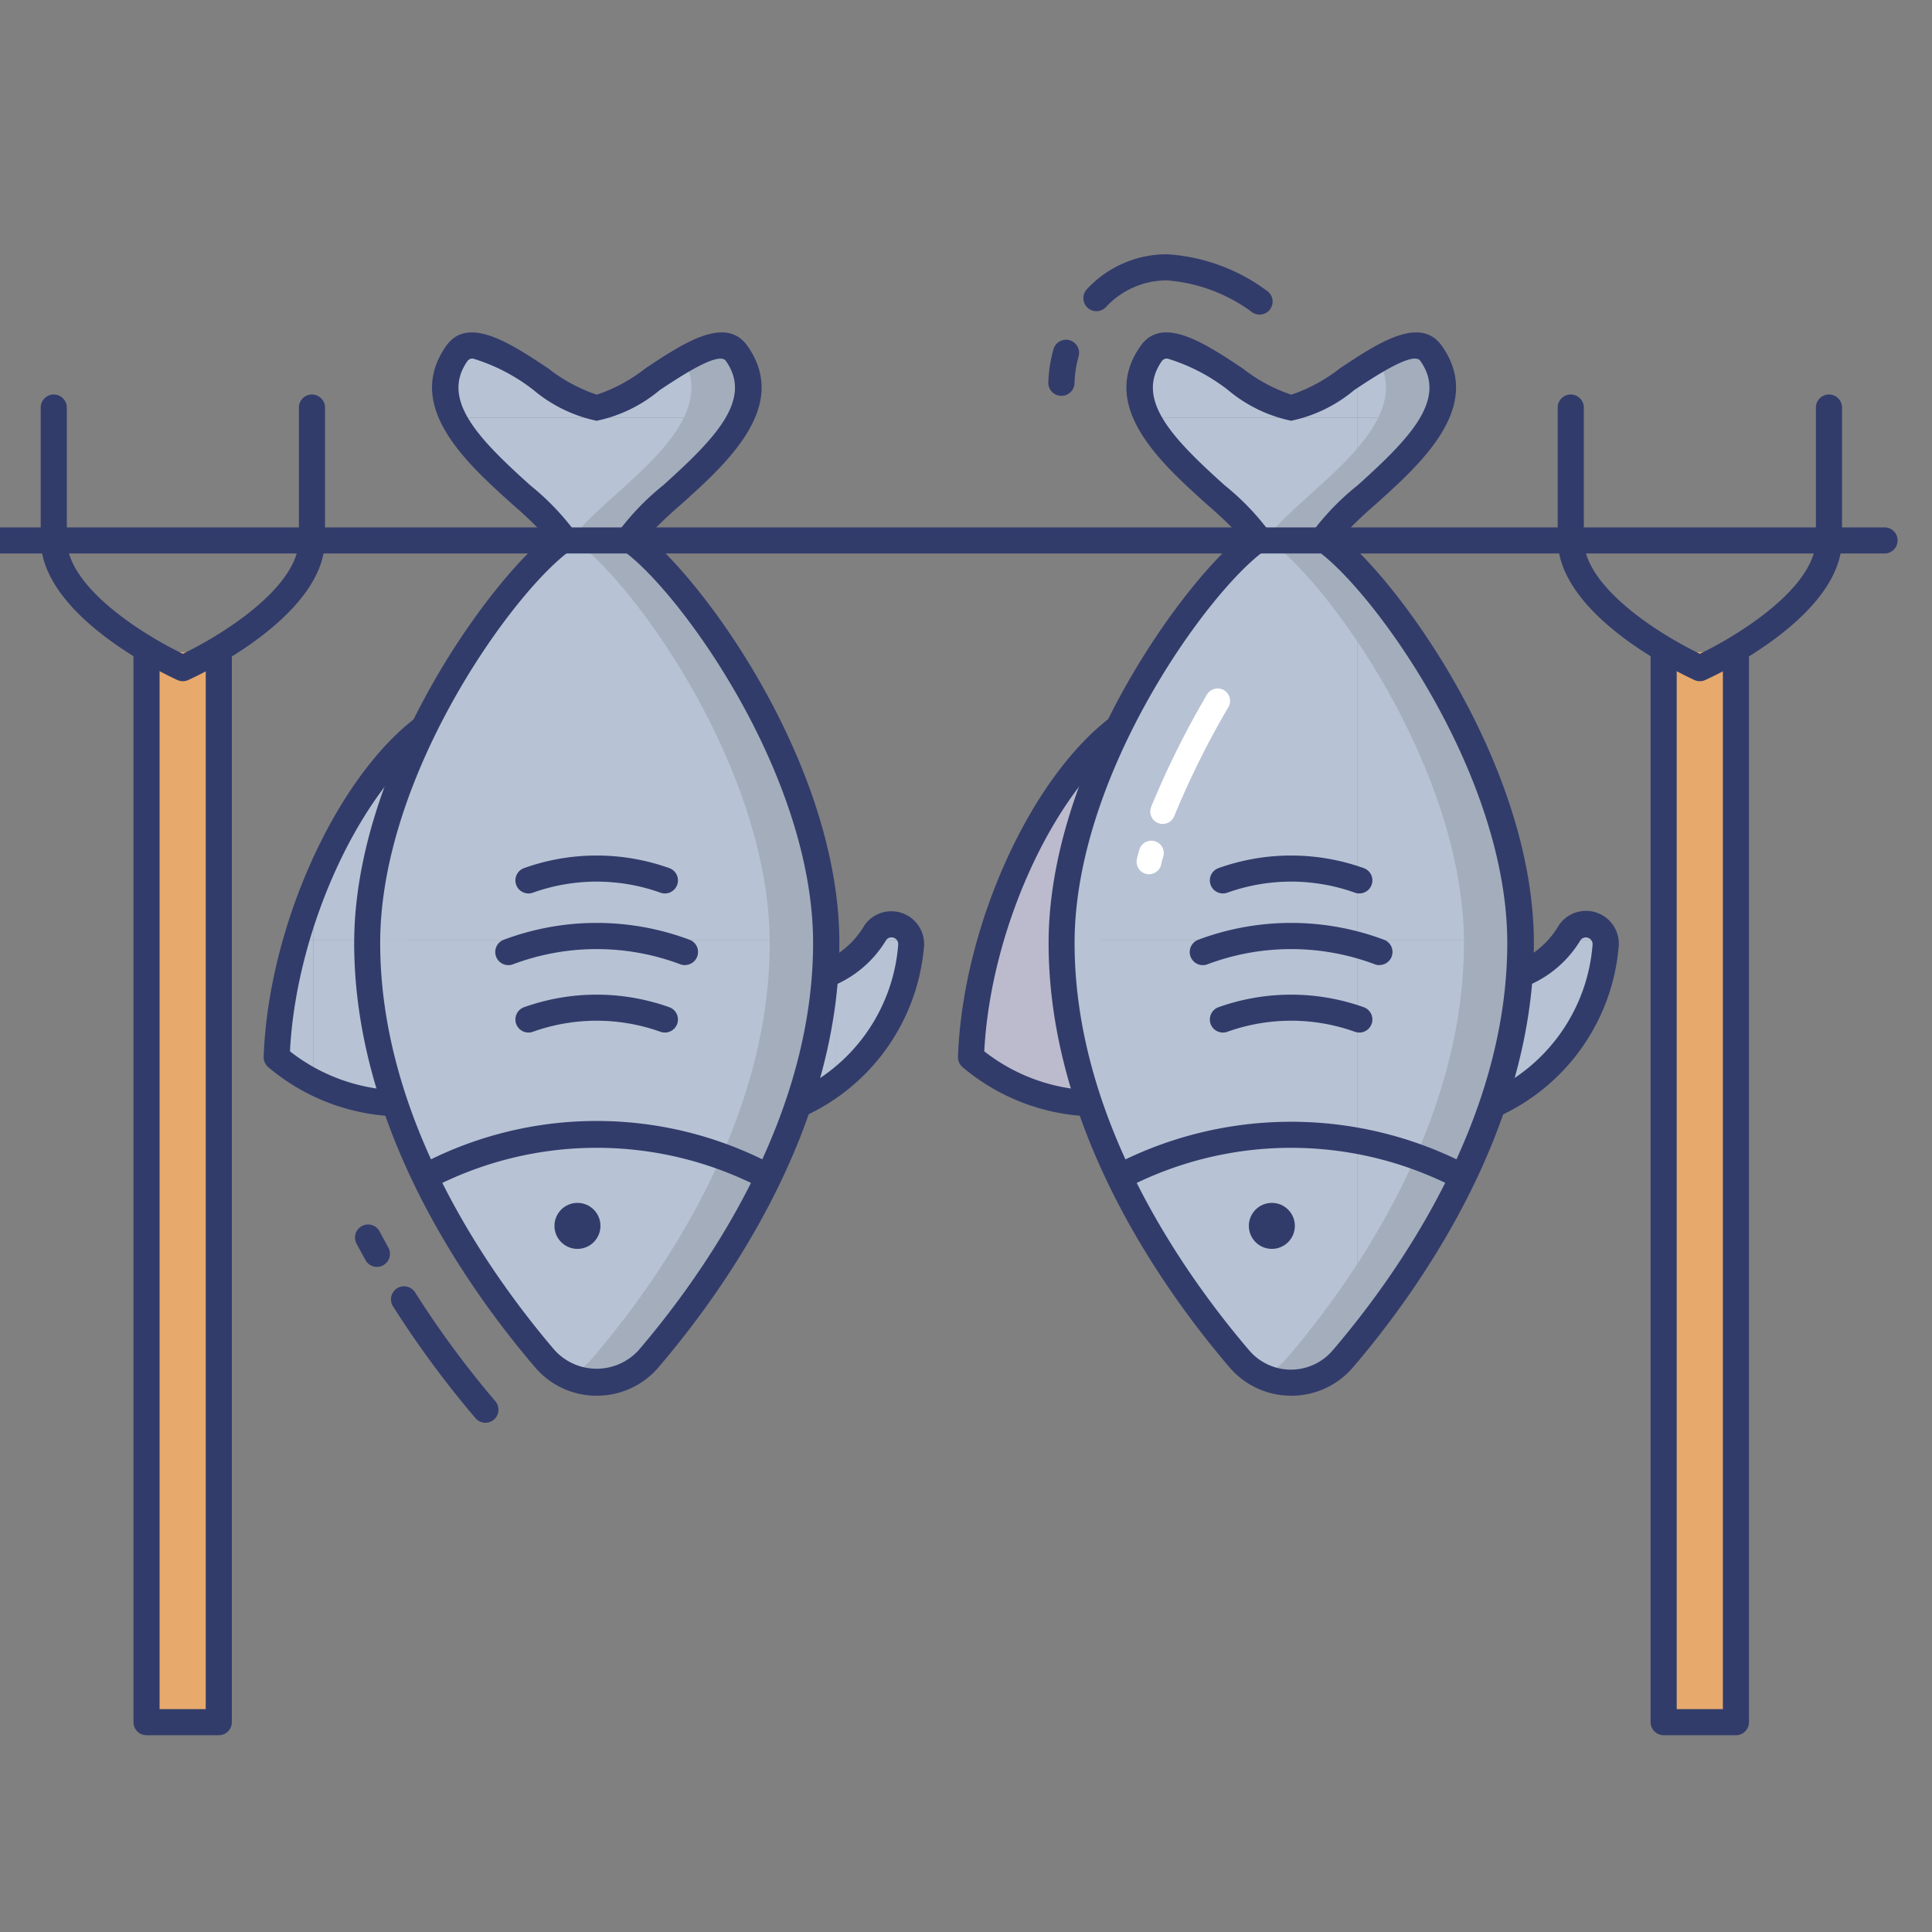 <svg height="512" viewBox="0 0 74 74" width="512" xmlns="http://www.w3.org/2000/svg" xmlns:xlink="http://www.w3.org/1999/xlink"><rect x="0" y="0" width="74" height="74" fill="#808080" stroke="none"/><clipPath id="clip-path"><path d="m15.129 42.257a7.548 7.548 0 0 1 -4.529-1.763c.174-4.855 2.673-10.366 5.646-12.619"/></clipPath><clipPath id="clip-path-2"><path d="m20.873 52.045a2.608 2.608 0 0 0 3.967 0c2.592-3.034 6.806-9.026 6.806-15.922 0-6.587-5.174-13.84-7.546-15.479 1.026-1.67 6.061-4.36 4.111-7.111-.915-1.291-4.11 2.084-5.354 2.084s-4.439-3.375-5.354-2.084c-1.95 2.751 3.084 5.441 4.111 7.111-2.372 1.639-7.546 8.892-7.546 15.479-.001 6.896 4.212 12.888 6.805 15.922z"/></clipPath><clipPath id="clip-path-3"><path d="m31.6 37.347a3.783 3.783 0 0 0 1.935-1.631.757.757 0 0 1 1.366.494 7.329 7.329 0 0 1 -4.332 6.11"/></clipPath><clipPath id="clip-path-4"><path d="m31.642 36.122c0 6.9-4.21 12.89-6.8 15.92a2.6 2.6 0 0 1 -3.07.68 2.65 2.65 0 0 0 .9-.68c2.59-3.03 6.81-9.02 6.81-15.92 0-6.59-5.18-13.84-7.55-15.48 1-1.62 5.77-4.2 4.26-6.87.86-.51 1.64-.78 2.02-.24 1.95 2.75-3.09 5.44-4.11 7.11 2.37 1.64 7.54 8.89 7.54 15.48z"/></clipPath><clipPath id="clip-path-5"><path d="m58.2 37.347a3.783 3.783 0 0 0 1.935-1.631.757.757 0 0 1 1.366.494 7.329 7.329 0 0 1 -4.332 6.11"/></clipPath><clipPath id="clip-path-6"><path d="m47.47 52.045a2.608 2.608 0 0 0 3.967 0c2.592-3.034 6.806-9.026 6.806-15.922 0-6.587-5.174-13.84-7.546-15.479 1.026-1.67 6.061-4.36 4.111-7.111-.915-1.291-4.11 2.084-5.354 2.084s-4.439-3.375-5.354-2.084c-1.95 2.751 3.084 5.441 4.111 7.111-2.372 1.639-7.546 8.892-7.546 15.479-.001 6.896 4.212 12.888 6.805 15.922z"/></clipPath><clipPath id="clip-path-7"><path d="m58.242 36.122c0 6.9-4.21 12.89-6.81 15.92a2.588 2.588 0 0 1 -3.06.68 2.649 2.649 0 0 0 .9-.68c2.59-3.03 6.8-9.02 6.8-15.92 0-6.59-5.17-13.84-7.54-15.48.99-1.62 5.77-4.2 4.26-6.87.86-.51 1.64-.78 2.02-.24 1.95 2.75-3.09 5.44-4.12 7.11 2.38 1.64 7.55 8.89 7.55 15.48z"/></clipPath><g id="line_color" data-name="line color"><path d="m8.38 24.979v40.984h-2.767v-40.984" fill="#e7aa6c"/><path d="m8.38 66.463h-2.768a.5.5 0 0 1 -.5-.5v-40.984a.5.5 0 0 1 1 0v40.484h1.768v-40.484a.5.5 0 0 1 1 0v40.984a.5.5 0 0 1 -.5.5z" fill="#323c6b"/><path d="m7 26.092a.5.5 0 0 1 -.2-.043c-.214-.1-5.241-2.381-5.241-5.4v-5.039a.5.5 0 1 1 1 0v5.037c0 1.878 3.035 3.72 4.445 4.394 1.409-.675 4.445-2.52 4.445-4.394v-5.037a.5.5 0 1 1 1 0v5.037c0 3.021-5.027 5.306-5.241 5.4a.5.5 0 0 1 -.208.045z" fill="#323c6b"/><path d="m66.489 24.979v40.984h-2.767v-40.984" fill="#e7aa6c"/><path d="m66.489 66.463h-2.767a.5.5 0 0 1 -.5-.5v-40.984a.5.5 0 0 1 1 0v40.484h1.768v-40.484a.5.5 0 0 1 1 0v40.984a.5.5 0 0 1 -.501.5z" fill="#323c6b"/><path d="m65.105 26.092a.5.5 0 0 1 -.2-.043c-.214-.1-5.241-2.381-5.241-5.4v-5.039a.5.5 0 1 1 1 0v5.037c0 1.878 3.035 3.72 4.445 4.394 1.409-.675 4.445-2.52 4.445-4.394v-5.037a.5.5 0 1 1 1 0v5.037c0 3.021-5.027 5.306-5.241 5.4a.5.5 0 0 1 -.208.045z" fill="#323c6b"/><path d="m40.653 15.161h-.013a.5.5 0 0 1 -.487-.513 5.273 5.273 0 0 1 .2-1.278.5.5 0 0 1 .963.269 4.3 4.3 0 0 0 -.159 1.035.5.5 0 0 1 -.504.487z" fill="#323c6b"/><path d="m48.245 12.05a.5.5 0 0 1 -.269-.079 6.3 6.3 0 0 0 -3.276-1.232 3.177 3.177 0 0 0 -2.339 1.022.5.5 0 0 1 -.73-.684 4.168 4.168 0 0 1 3.069-1.338 7.159 7.159 0 0 1 3.814 1.39.5.5 0 0 1 -.269.921z" fill="#323c6b"/><g clip-path="url(#clip-path)"><path d="m12 16h20v20h-20z" fill="none"/><path d="m12 16h20v20h-20z" fill="#b7c2d4"/><path d="m12 36h20v20h-20z" fill="none"/><path d="m12 36h20v20h-20z" fill="#b7c2d4"/><path d="m-8 16h20v20h-20z" fill="none"/><path d="m-8 16h20v20h-20z" fill="#b7c2d4"/><path d="m-8 36h20v20h-20z" fill="none"/><path d="m-8 36h20v20h-20z" fill="#b7c2d4"/></g><path d="m15.129 42.757h-.023a8 8 0 0 1 -4.83-1.881.5.5 0 0 1 -.177-.4c.177-4.94 2.744-10.651 5.844-13a.5.5 0 1 1 .6.8c-2.837 2.15-5.2 7.377-5.437 11.992a7.018 7.018 0 0 0 4.043 1.492.5.5 0 0 1 -.023 1z" fill="#323c6b"/><g clip-path="url(#clip-path-2)"><path d="m12-4h20v20h-20z" fill="none"/><path d="m12-4h20v20h-20z" fill="#b7c2d4"/><path d="m12 16h20v20h-20z" fill="none"/><path d="m12 16h20v20h-20z" fill="#b7c2d4"/><path d="m12 36h20v20h-20z" fill="none"/><path d="m12 36h20v20h-20z" fill="#b7c2d4"/></g><g clip-path="url(#clip-path-3)"><path d="m32 16h20v20h-20z" fill="none"/><path d="m32 16h20v20h-20z" fill="#b7c2d4"/><path d="m32 36h20v20h-20z" fill="none"/><path d="m32 36h20v20h-20z" fill="#b7c2d4"/><path d="m12 16h20v20h-20z" fill="none"/><path d="m12 16h20v20h-20z" fill="#b7c2d4"/><path d="m12 36h20v20h-20z" fill="none"/><path d="m12 36h20v20h-20z" fill="#b7c2d4"/></g><path d="m30.571 42.82a.5.5 0 0 1 -.207-.955 6.774 6.774 0 0 0 4.041-5.7.258.258 0 0 0 -.459-.165 4.276 4.276 0 0 1 -2.2 1.822.5.5 0 0 1 -.3-.955 3.342 3.342 0 0 0 1.673-1.439 1.256 1.256 0 0 1 2.274.821 7.874 7.874 0 0 1 -4.623 6.524.5.5 0 0 1 -.199.047z" fill="#323c6b"/><g clip-path="url(#clip-path-4)"><path d="m12-4h20v20h-20z" fill="none"/><path d="m12-4h20v20h-20z" fill="#a4adbc"/><path d="m12 16h20v20h-20z" fill="none"/><path d="m12 16h20v20h-20z" fill="#a4adbc"/><path d="m12 36h20v20h-20z" fill="none"/><path d="m12 36h20v20h-20z" fill="#a4adbc"/></g><g fill="#323c6b"><path d="m25.466 39.549a.5.5 0 0 1 -.182-.034 7.261 7.261 0 0 0 -4.861 0 .5.5 0 0 1 -.363-.932 8.28 8.28 0 0 1 5.588 0 .5.5 0 0 1 -.182.966z"/><path d="m25.466 34.221a.5.5 0 0 1 -.182-.034 7.261 7.261 0 0 0 -4.861 0 .5.5 0 0 1 -.363-.932 8.269 8.269 0 0 1 5.588 0 .5.5 0 0 1 -.182.966z"/><path d="m26.235 36.967a.5.5 0 0 1 -.189-.037 9.107 9.107 0 0 0 -6.385 0 .5.5 0 0 1 -.379-.93 10.13 10.13 0 0 1 7.143 0 .5.5 0 0 1 -.189.963z"/><path d="m18.592 54.494a.5.5 0 0 1 -.38-.175 38.157 38.157 0 0 1 -3.153-4.275.5.5 0 1 1 .844-.536 37.232 37.232 0 0 0 3.069 4.162.5.5 0 0 1 -.38.825z"/><path d="m14.441 48.525a.5.5 0 0 1 -.441-.258l-.1-.183c-.082-.148-.165-.3-.245-.45a.5.5 0 0 1 .885-.466c.077.146.156.288.234.43l.1.187a.5.5 0 0 1 -.438.741z"/><path d="m29.287 45.51a.492.492 0 0 1 -.237-.06 13.66 13.66 0 0 0 -12.394 0 .5.5 0 0 1 -.475-.88 14.434 14.434 0 0 1 13.343 0 .5.5 0 0 1 -.237.94z"/><circle cx="22.118" cy="46.954" r=".881"/><path d="m22.856 53.46a3.1 3.1 0 0 1 -2.363-1.09c-2.587-3.027-6.927-9.163-6.927-16.247 0-6.562 4.855-13.476 7.35-15.573a16.519 16.519 0 0 0 -1.271-1.218c-1.77-1.591-4.194-3.77-2.552-6.088.834-1.172 2.459-.092 3.9.862a6.187 6.187 0 0 0 1.866 1.011 6.187 6.187 0 0 0 1.866-1.011c1.438-.954 3.063-2.036 3.9-.862 1.643 2.318-.781 4.5-2.552 6.088a16.424 16.424 0 0 0 -1.273 1.218c2.494 2.1 7.35 9.01 7.35 15.573 0 7.084-4.34 13.22-6.927 16.247a3.1 3.1 0 0 1 -2.367 1.09zm-4.737-39.725a.238.238 0 0 0 -.209.086c-1.045 1.475.4 2.968 2.4 4.767a9.778 9.778 0 0 1 1.724 1.793.5.5 0 0 1 -.142.673c-2.127 1.469-7.33 8.569-7.33 15.067 0 6.763 4.189 12.675 6.687 15.6a2.177 2.177 0 0 0 3.207 0c2.5-2.922 6.687-8.835 6.687-15.6 0-6.5-5.2-13.6-7.33-15.067a.5.5 0 0 1 -.142-.673 9.763 9.763 0 0 1 1.729-1.793c2-1.8 3.449-3.292 2.4-4.766-.264-.38-1.737.593-2.527 1.117a5.506 5.506 0 0 1 -2.419 1.178 5.506 5.506 0 0 1 -2.419-1.178 7.132 7.132 0 0 0 -2.316-1.204z"/></g><g clip-path="url(#clip-path-5)"><path d="m52 16h20v20h-20z" fill="none"/><path d="m52 16h20v20h-20z" fill="#b7c2d4"/><path d="m52 36h20v20h-20z" fill="none"/><path d="m52 36h20v20h-20z" fill="#b7c2d4"/></g><path d="m57.168 42.82a.5.5 0 0 1 -.207-.955 6.774 6.774 0 0 0 4.039-5.696.258.258 0 0 0 -.457-.169 4.276 4.276 0 0 1 -2.2 1.822.5.5 0 0 1 -.3-.955 3.336 3.336 0 0 0 1.672-1.439 1.257 1.257 0 0 1 2.285.823 7.874 7.874 0 0 1 -4.623 6.524.5.5 0 0 1 -.209.045z" fill="#323c6b"/><path d="m41.726 42.257a7.548 7.548 0 0 1 -4.526-1.763c.174-4.855 2.673-10.366 5.646-12.619" fill="#bbbbcd"/><path d="m41.726 42.757h-.026a8.008 8.008 0 0 1 -4.83-1.881.5.5 0 0 1 -.177-.4c.177-4.939 2.744-10.65 5.844-13a.5.5 0 1 1 .6.8c-2.837 2.15-5.2 7.377-5.437 11.992a7.021 7.021 0 0 0 4.043 1.492.5.5 0 0 1 -.023 1z" fill="#323c6b"/><g clip-path="url(#clip-path-6)"><path d="m52-4h20v20h-20z" fill="none"/><path d="m52-4h20v20h-20z" fill="#b7c2d4"/><path d="m52 16h20v20h-20z" fill="none"/><path d="m52 16h20v20h-20z" fill="#b7c2d4"/><path d="m52 36h20v20h-20z" fill="none"/><path d="m52 36h20v20h-20z" fill="#b7c2d4"/><path d="m32-4h20v20h-20z" fill="none"/><path d="m32-4h20v20h-20z" fill="#b7c2d4"/><path d="m32 16h20v20h-20z" fill="none"/><path d="m32 16h20v20h-20z" fill="#b7c2d4"/><path d="m32 36h20v20h-20z" fill="none"/><path d="m32 36h20v20h-20z" fill="#b7c2d4"/></g><g clip-path="url(#clip-path-7)"><path d="m52-4h20v20h-20z" fill="none"/><path d="m52-4h20v20h-20z" fill="#a4adbc"/><path d="m52 16h20v20h-20z" fill="none"/><path d="m52 16h20v20h-20z" fill="#a4adbc"/><path d="m52 36h20v20h-20z" fill="none"/><path d="m52 36h20v20h-20z" fill="#a4adbc"/><path d="m32-4h20v20h-20z" fill="none"/><path d="m32-4h20v20h-20z" fill="#a4adbc"/><path d="m32 16h20v20h-20z" fill="none"/><path d="m32 16h20v20h-20z" fill="#a4adbc"/><path d="m32 36h20v20h-20z" fill="none"/><path d="m32 36h20v20h-20z" fill="#a4adbc"/></g><circle cx="48.715" cy="46.954" fill="#323c6b" r=".881"/><path d="m55.885 45.51a.492.492 0 0 1 -.237-.06 13.666 13.666 0 0 0 -12.394 0 .5.5 0 0 1 -.475-.88 14.676 14.676 0 0 1 13.343 0 .5.5 0 0 1 -.237.94z" fill="#323c6b"/><path d="m46.841 39.549a.5.5 0 0 1 -.182-.966 8.28 8.28 0 0 1 5.588 0 .5.5 0 0 1 -.363.932 7.261 7.261 0 0 0 -4.861 0 .5.5 0 0 1 -.182.034z" fill="#323c6b"/><path d="m52.065 34.221a.5.5 0 0 1 -.182-.034 7.261 7.261 0 0 0 -4.861 0 .5.5 0 1 1 -.363-.932 8.269 8.269 0 0 1 5.588 0 .5.5 0 0 1 -.182.966z" fill="#323c6b"/><path d="m52.835 36.967a.5.5 0 0 1 -.189-.037 9.107 9.107 0 0 0 -6.385 0 .5.5 0 0 1 -.379-.93 10.13 10.13 0 0 1 7.143 0 .5.5 0 0 1 -.189.963z" fill="#323c6b"/><path d="m49.453 53.46a3.105 3.105 0 0 1 -2.362-1.09c-2.587-3.027-6.927-9.163-6.927-16.247 0-6.562 4.856-13.476 7.351-15.573a16.43 16.43 0 0 0 -1.271-1.217c-1.771-1.591-4.2-3.771-2.552-6.089.835-1.173 2.46-.092 3.9.862a6.187 6.187 0 0 0 1.866 1.011 6.187 6.187 0 0 0 1.866-1.011c1.438-.954 3.063-2.036 3.9-.862 1.643 2.318-.782 4.5-2.552 6.088a16.519 16.519 0 0 0 -1.271 1.218c2.494 2.1 7.35 9.01 7.35 15.573 0 7.082-4.339 13.219-6.926 16.247a3.108 3.108 0 0 1 -2.372 1.09zm-4.736-39.725a.238.238 0 0 0 -.209.086c-1.046 1.475.4 2.968 2.4 4.767a9.762 9.762 0 0 1 1.724 1.793.5.5 0 0 1 -.142.673c-2.128 1.47-7.331 8.569-7.331 15.067 0 6.763 4.189 12.675 6.687 15.6a2.109 2.109 0 0 0 1.6.74 2.111 2.111 0 0 0 1.6-.74c2.5-2.923 6.686-8.836 6.686-15.6 0-6.5-5.2-13.6-7.33-15.067a.5.5 0 0 1 -.142-.673 9.778 9.778 0 0 1 1.74-1.793c2-1.8 3.449-3.292 2.4-4.767-.265-.38-1.737.593-2.527 1.117a5.506 5.506 0 0 1 -2.419 1.178 5.506 5.506 0 0 1 -2.419-1.178 7.128 7.128 0 0 0 -2.318-1.203z" fill="#323c6b"/><path d="m44.028 33.486a.477.477 0 0 1 -.479-.593 3.753 3.753 0 0 1 .1-.376.477.477 0 0 1 .911.28 2.862 2.862 0 0 0 -.088.328.477.477 0 0 1 -.444.361z" fill="#fff"/><path d="m44.551 31.559a.477.477 0 0 1 -.455-.664 34.121 34.121 0 0 1 2.146-4.313.476.476 0 1 1 .793.528 33.254 33.254 0 0 0 -2.063 4.161.476.476 0 0 1 -.421.288z" fill="#fff"/><path d="m72.183 21.2h-72.264a.5.5 0 0 1 -.5-.5.5.5 0 0 1 .5-.5h72.264a.5.5 0 0 1 0 1z" fill="#323c6b"/></g></svg>